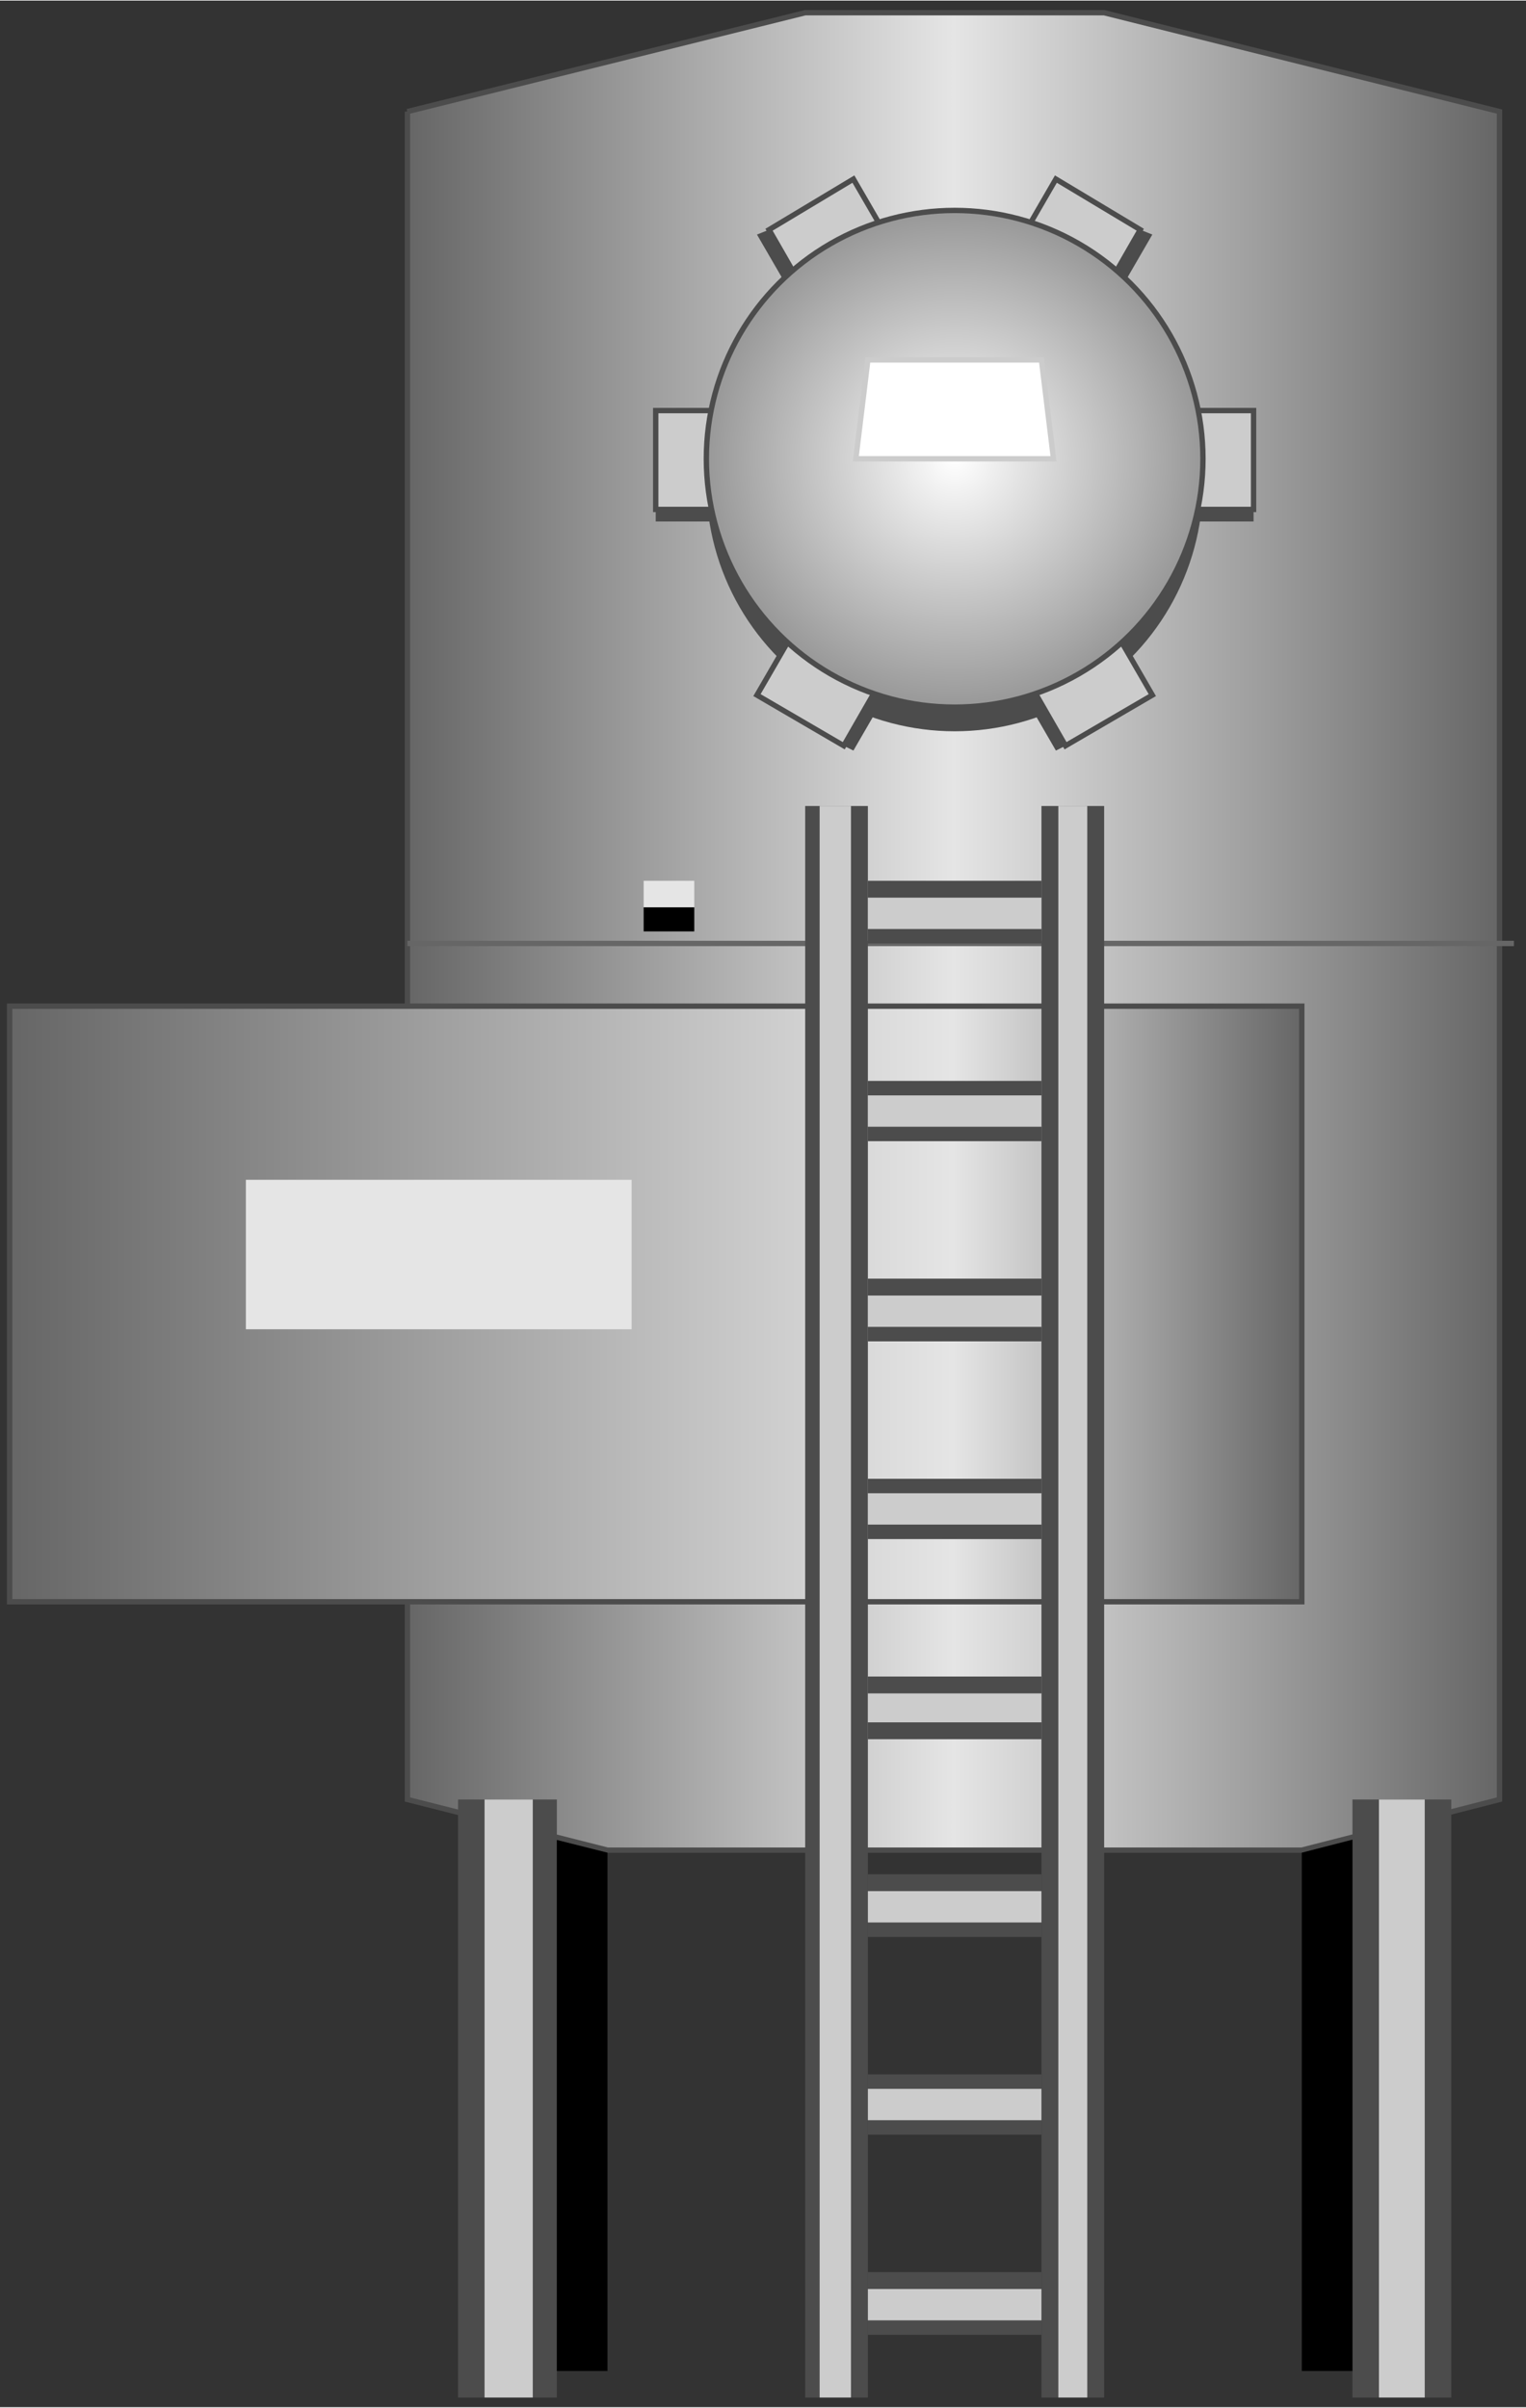 <svg version="1.1" xmlns="http://www.w3.org/2000/svg" xmlns:xlink="http://www.w3.org/1999/xlink" width="71px" height="112px" viewBox="0 0 71.352 112.5" enable-background="new 0 0 71.352 112.5" xml:space="preserve">
<rect x="0" y="0" width="71.352" height="112.5" fill="#333333" stroke="none"/>
<g id="Group_Column">
	<linearGradient id="SVGID_1_" gradientUnits="userSpaceOnUse" x1="19.05" y1="43.513" x2="70.112" y2="43.513">
		<stop offset="0" style="stop-color:#666666" />
		<stop offset="0.5" style="stop-color:#E5E5E5" />
		<stop offset="1" style="stop-color:#666666" />
	</linearGradient>
	<path fill="url(#SVGID_1_)" d="M19.05,5.188l18.599-4.621h13.978l18.486,4.621v78.904l-9.243,2.367H28.406l-9.355-2.367V5.188z" />
	<path fill="none" stroke="#4C4C4C" stroke-width="0.25" d="M19.05,5.188l18.599-4.621h13.978l18.486,4.621v78.904l-9.243,2.367   H28.406l-9.355-2.367V5.188z" />
	<path fill="none" stroke="#666666" stroke-width="0.25" d="M19.05,44.076h51.738" />
</g>
<g id="Group_Legs">
	<path fill="#4C4C4C" d="M63.237,84.092h4.621v27.955h-4.621V84.092z" />
	<path fill="#4C4C4C" d="M21.417,84.092h4.621v27.955h-4.621V84.092z" />
	<path fill="#CCCCCC" d="M64.476,84.092h2.142v27.955h-2.142V84.092z" />
	<path fill="#CCCCCC" d="M22.656,84.092h2.255v27.955h-2.255V84.092z" />
</g>
<g id="Group_BackLegs">
	<path d="M26.038,85.984l2.367,0.594v24.229h-2.367V85.984z" />
	<path d="M60.869,86.578l2.367-0.609v24.838h-2.367V86.578z" />
</g>
<g id="Group_Button">
	<path d="M30.096,42.385h2.367v1.127h-2.367V42.385z" />
	<path fill="#E5E5E5" d="M30.096,41.146h2.367v1.24h-2.367V41.146z" />
</g>
<g id="Group_Rotater">
	<circle fill="#4C4C4C" cx="44.637" cy="22.547" r="11.61" />
	<path fill="#4C4C4C" d="M30.66,24.35h27.954v-0.563H30.66V24.35z" />
	<path fill="#4C4C4C" d="M35.394,10.937l13.978,24.122l0.451-0.226L35.958,10.711L35.394,10.937z" />
	<path fill="#4C4C4C" d="M39.903,35.059L53.88,10.937l-0.563-0.226L39.452,34.833L39.903,35.059z" />
	<path fill="#CCCCCC" stroke="#4C4C4C" stroke-width="0.25" d="M35.394,32.466L49.371,8.344l3.945,2.367L39.452,34.833   L35.394,32.466z" />
	<path fill="#CCCCCC" stroke="#4C4C4C" stroke-width="0.25" d="M30.66,19.165h27.954v4.622H30.66V19.165z" />
	<path fill="#CCCCCC" stroke="#4C4C4C" stroke-width="0.25" d="M39.903,8.344L53.88,32.466l-4.058,2.367L35.958,10.711L39.903,8.344   z" />
	<radialGradient id="SVGID_2_" cx="44.637" cy="21.419" r="11.61" gradientUnits="userSpaceOnUse">
		<stop offset="0" style="stop-color:#FFFFFF" />
		<stop offset="0.99" style="stop-color:#999999" />
	</radialGradient>
	<circle fill="url(#SVGID_2_)" cx="44.637" cy="21.419" r="11.61" />
	<circle fill="none" stroke="#4C4C4C" stroke-width="0.25" cx="44.637" cy="21.419" r="11.61" />
</g>
<g id="Group_BigBoard">
	<path fill="#FFFFFF" stroke="#CCCCCC" stroke-width="0.25" d="M40.016,21.419h9.243l-0.563-4.622h-8.116L40.016,21.419z" />
</g>
<g id="Group_Evaporator">
	<linearGradient id="SVGID_3_" gradientUnits="userSpaceOnUse" x1="0.45" y1="60.928" x2="60.869" y2="60.928">
		<stop offset="0" style="stop-color:#666666" />
		<stop offset="0.73" style="stop-color:#E5E5E5" />
		<stop offset="1" style="stop-color:#666666" />
	</linearGradient>
	<path fill="url(#SVGID_3_)" d="M0.45,47.007h60.419v27.842H0.45V47.007z" />
	<path fill="none" stroke="#4C4C4C" stroke-width="0.25" d="M0.45,47.007h60.419v27.842H0.45V47.007z" />
</g>
<g id="Group_SmallBoard">
	<path fill="#E5E5E5" d="M11.497,55.123h18.035v6.988H11.497V55.123z" />
</g>
<g id="Group_Steps">
	<path fill="#4C4C4C" d="M37.649,37.651h2.931v74.396h-2.931V37.651z" />
	<path fill="#4C4C4C" d="M48.696,37.651h2.931v74.396h-2.931V37.651z" />
	<path fill="#4C4C4C" d="M48.696,41.146v2.931h-8.116v-2.931H48.696z" />
	<path fill="#4C4C4C" d="M48.696,50.501v2.818h-8.116v-2.818H48.696z" />
	<path fill="#4C4C4C" d="M48.696,59.744v2.932h-8.116v-2.932H48.696z" />
	<path fill="#4C4C4C" d="M48.696,69.1v2.818h-8.116V69.1H48.696z" />
	<path fill="#4C4C4C" d="M48.696,78.344v2.93h-8.116v-2.93H48.696z" />
	<path fill="#4C4C4C" d="M48.696,87.586v2.932h-8.116v-2.932H48.696z" />
	<path fill="#4C4C4C" d="M48.696,96.941v2.818h-8.116v-2.818H48.696z" />
	<path fill="#4C4C4C" d="M48.696,106.186v2.93h-8.116v-2.93H48.696z" />
	<path fill="#CCCCCC" d="M38.324,37.651h1.466v74.396h-1.466V37.651z" />
	<path fill="#CCCCCC" d="M49.485,37.651h1.353v74.396h-1.353V37.651z" />
	<path fill="#CCCCCC" d="M48.696,41.935V43.4h-8.116v-1.465H48.696z" />
	<path fill="#CCCCCC" d="M48.696,51.178v1.465h-8.116v-1.465H48.696z" />
	<path fill="#CCCCCC" d="M48.696,60.533v1.466h-8.116v-1.466H48.696z" />
	<path fill="#CCCCCC" d="M48.696,69.776v1.466h-8.116v-1.466H48.696z" />
	<path fill="#CCCCCC" d="M48.696,79.133v1.352h-8.116v-1.352H48.696z" />
	<path fill="#CCCCCC" d="M48.696,88.375v1.466h-8.116v-1.466H48.696z" />
	<path fill="#CCCCCC" d="M48.696,97.618v1.466h-8.116v-1.466H48.696z" />
	<path fill="#CCCCCC" d="M48.696,106.975v1.465h-8.116v-1.465H48.696z" />
</g>
</svg>